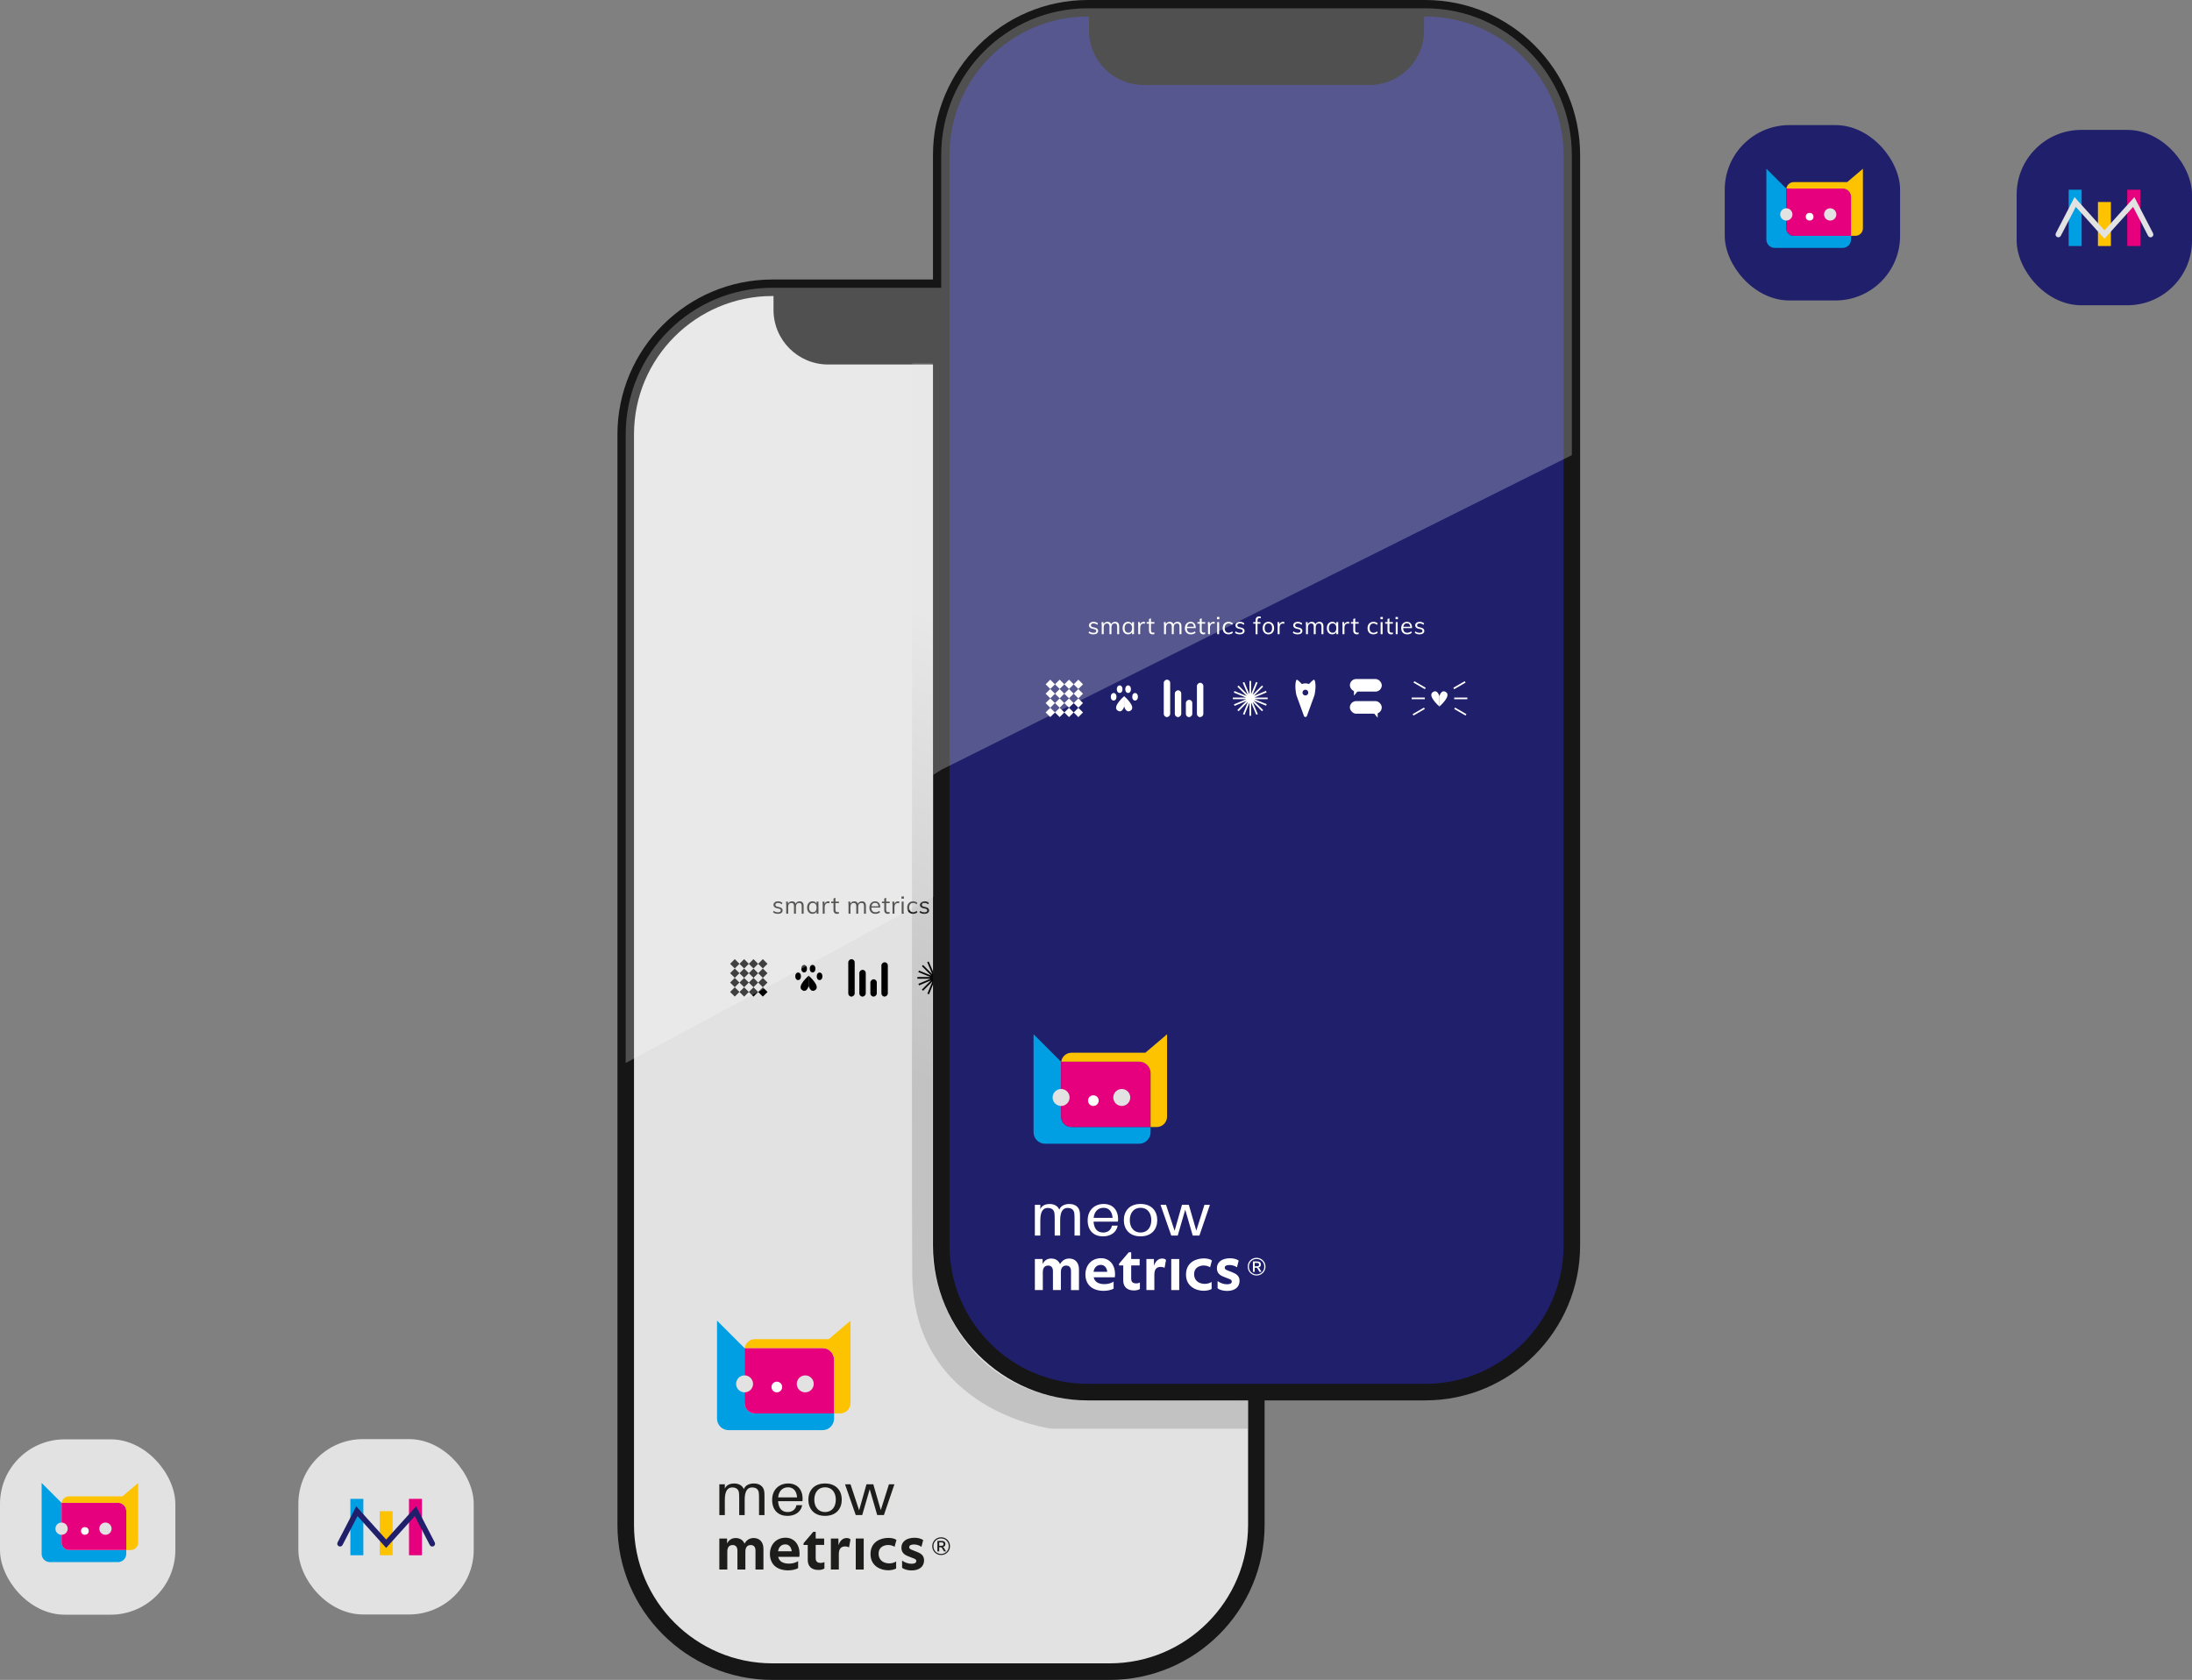 <?xml version="1.0" encoding="UTF-8"?>
<svg id="Capa_2" data-name="Capa 2" xmlns="http://www.w3.org/2000/svg" xmlns:xlink="http://www.w3.org/1999/xlink" viewBox="0 0 1018 780.15">
  <rect x="0" y="0" width="1018" height="780.15" fill="#808080" stroke="none"/>
  <defs>
    <style>
      .cls-1 {
        fill: url(#Degradado_sin_nombre_5);
        opacity: .14;
      }

      .cls-1, .cls-2, .cls-3, .cls-4, .cls-5, .cls-6, .cls-7, .cls-8, .cls-9, .cls-10, .cls-11 {
        stroke-width: 0px;
      }

      .cls-2 {
        fill: #e3e2e2;
      }

      .cls-3 {
        fill: #1d1d1b;
      }

      .cls-4 {
        fill: #009fe3;
      }

      .cls-5 {
        fill: #000;
      }

      .cls-6 {
        fill: #161616;
      }

      .cls-7 {
        opacity: .25;
      }

      .cls-7, .cls-11 {
        fill: #fff;
      }

      .cls-8 {
        fill: #fdc300;
      }

      .cls-9 {
        fill: #1f1f6b;
      }

      .cls-10 {
        fill: #e6007e;
      }
    </style>
    <linearGradient id="Degradado_sin_nombre_5" data-name="Degradado sin nombre 5" x1="539.37" y1="340.41" x2="452.53" y2="514.1" gradientUnits="userSpaceOnUse">
      <stop offset="0" stop-color="#e3e2e2"/>
      <stop offset="1" stop-color="#000"/>
    </linearGradient>
  </defs>
  <g id="Capa_1-2" data-name="Capa 1">
    <g>
      <g>
        <g>
          <path class="cls-2" d="M583.47,201.75v506.45c0,37.62-30.5,68.11-68.12,68.11h-156.63c-37.63,0-68.12-30.5-68.12-68.11V201.75c0-37.62,30.5-68.11,68.12-68.11h156.63c37.63,0,68.12,30.5,68.12,68.11Z"/>
          <path class="cls-6" d="M515.34,780.15h-156.63c-39.68,0-71.96-32.28-71.96-71.95V201.75c0-39.67,32.28-71.95,71.96-71.95h156.63c39.68,0,71.96,32.28,71.96,71.95v506.45c0,39.67-32.28,71.95-71.96,71.95ZM358.72,137.47c-35.45,0-64.28,28.83-64.28,64.27v506.45c0,35.44,28.84,64.27,64.28,64.27h156.63c35.45,0,64.28-28.83,64.28-64.27V201.75c0-35.44-28.84-64.27-64.28-64.27h-156.63Z"/>
        </g>
        <path class="cls-6" d="M514.85,133.63v10.28c0,14.01-11.35,25.36-25.35,25.36h-104.92c-14,0-25.35-11.35-25.35-25.36v-10.28h155.63Z"/>
      </g>
      <g>
        <g>
          <path class="cls-3" d="M350.04,714.26c-1.92,0-3.41.97-4.27,2.64-.66-1.67-2.12-2.64-4.13-2.64-1.8,0-3.24.94-3.95,2.58l-.03-2.35h-3.59v14.41h3.7v-8.25c0-2.12.88-3.13,2.52-3.13,1.43,0,2.18.98,2.18,2.61v8.77h3.69v-8.25c0-2.12.89-3.13,2.52-3.13,1.43,0,2.18.98,2.18,2.61v8.77h3.69v-9.66c0-3-1.69-4.98-4.53-4.98Z"/>
          <path class="cls-3" d="M371.32,721.32c0-3.88-2.38-7.2-6.45-7.2-4.67,0-7.31,3.49-7.31,7.53,0,4.41,2.84,7.63,8.51,7.63,1.54,0,3.56-.37,4.59-1.06v-3.24c-.94.69-2.58,1.17-4.18,1.17-2.98,0-4.62-1.11-5.08-3.15h9.81c.09-.46.12-1.18.12-1.69ZM361.34,720.42c.32-1.98,1.53-3.21,3.39-3.21,1.66,0,2.75,1.27,2.97,3.21h-6.36Z"/>
          <path class="cls-3" d="M381.2,725.82c-1.6,0-2.38-.63-2.38-2.21v-6.14h3.93v-2.97h-3.93v-3.13h-1.11l-4.53,5.31v.8h1.95v6.94c0,2.9,1.66,4.67,4.99,4.67,1,0,2.18-.23,2.75-.69v-2.97c-.52.26-1.18.4-1.67.4Z"/>
          <path class="cls-3" d="M393.27,714.26c-2.06,0-3.24,1.46-3.87,3.35l-.03-3.12h-3.5v14.41h3.7v-7.14c0-2.69,1.2-3.61,2.95-3.61.63,0,1.3.17,1.78.46l.68-3.7c-.4-.42-1.06-.65-1.72-.65Z"/>
          <path class="cls-3" d="M397.43,714.49v14.41h3.69v-14.41h-3.69Z"/>
          <path class="cls-3" d="M408.03,721.51c0-2.95,2.41-4.01,4.47-4.01,1.15,0,2.18.35,2.96.83l.86-3.19c-.78-.54-1.98-.94-3.76-.94-3.26,0-8.28,1.57-8.28,7.5,0,5.62,4.73,7.54,8.22,7.54,1.61,0,3.01-.43,3.68-.83v-3.26c-.83.55-2.06.89-3.13.89-2.61,0-5.02-1.35-5.02-4.54Z"/>
          <path class="cls-3" d="M425.89,720.71l-2.29-.92c-1.08-.43-1.34-.71-1.34-1.29,0-.78.72-1.24,2.21-1.24,1.04,0,2.38.29,3.47,1.07l.8-3.13c-.94-.68-2.49-1.06-3.98-1.06-3.87,0-6.13,1.86-6.13,4.56,0,2.21,1.2,3.26,3.09,4.01l2.35.92c1.09.42,1.47.65,1.47,1.29,0,.83-.72,1.29-2.12,1.29-1.3,0-2.87-.31-4.47-1.49v3.33c.91.85,2.83,1.26,4.44,1.26,3.49,0,5.76-1.75,5.76-4.64,0-2.09-1.14-3.13-3.24-3.95Z"/>
        </g>
        <g>
          <path class="cls-3" d="M354.89,692.41c-.36-1.98-1.95-3.48-4.75-3.48-4.06,0-4.69,2.67-4.69,2.67-.59-1.56-2.13-2.67-4.52-2.67-3.64,0-4.31,2.46-4.31,2.46v-2.08h-2.54v14.3h2.54v-7.07c0-4.34,1.45-5.77,3.43-5.77,1.77,0,2.89.79,3.13,2.4.09.73.12,1.52.12,2.78v7.66h2.54v-7.07c0-4.34,1.44-5.77,3.42-5.77,1.78,0,2.9.79,3.13,2.4.1.73.12,1.52.12,2.78v7.66h2.53v-8.74c0-1.16-.03-1.73-.14-2.45Z"/>
          <path class="cls-3" d="M372.75,696.05c0-4.18-2.39-7.12-6.7-7.12s-7.45,2.94-7.45,7.58c0,5.04,3.04,7.47,7.12,7.47,3.21,0,6.2-1.54,6.81-4.99h-2.65c-.36,2.05-2.02,3.21-4.05,3.21-2.3,0-4.25-1.28-4.48-5.05h11.33c.06-.51.06-.89.06-1.1ZM361.39,695.38c.29-3.05,2.12-4.67,4.6-4.67s3.96,1.71,4.19,4.67h-8.79Z"/>
          <path class="cls-3" d="M383.17,688.93c-5.32,0-7.76,3.48-7.76,7.52s2.45,7.52,7.76,7.52,7.76-3.5,7.76-7.52-2.46-7.52-7.76-7.52ZM383.17,702.2c-3.16,0-4.99-2.41-4.99-5.75s1.83-5.75,4.99-5.75,4.99,2.38,4.99,5.75-1.83,5.75-4.99,5.75Z"/>
          <path class="cls-3" d="M412.84,689.3l-3.79,12-3.48-12h-3.16l-3.42,12.08-4-12.08h-2.55l4.98,14.3h3.01l3.48-12.03,3.48,12.03h3.11l4.89-14.3h-2.56Z"/>
        </g>
        <path class="cls-3" d="M438.46,718.97c-.18-.29-.39-.47-.64-.54.39-.06.69-.21.91-.46.22-.24.33-.56.33-.92,0-.46-.14-.82-.44-1.07-.29-.26-.71-.38-1.25-.38h-2.02v4.86h.84v-1.94h.6c.16,0,.3.03.41.09.11.05.2.15.29.3l.91,1.55h.95l-.89-1.49ZM437.27,717.86h-1.08v-1.57h1.08c.33,0,.57.07.71.19.15.12.23.33.23.6s-.08.46-.23.59c-.14.12-.38.19-.71.19ZM438.46,718.97c-.18-.29-.39-.47-.64-.54.39-.06.69-.21.91-.46.22-.24.33-.56.33-.92,0-.46-.14-.82-.44-1.07-.29-.26-.71-.38-1.25-.38h-2.02v4.86h.84v-1.94h.6c.16,0,.3.03.41.09.11.05.2.15.29.3l.91,1.55h.95l-.89-1.49ZM437.27,717.86h-1.08v-1.57h1.08c.33,0,.57.07.71.19.15.12.23.33.23.6s-.08.46-.23.59c-.14.12-.38.19-.71.19ZM440.63,715.95c-.36-.62-.85-1.11-1.48-1.48-.62-.36-1.32-.54-2.09-.54s-1.46.18-2.08.54c-.62.36-1.12.85-1.48,1.48-.36.62-.55,1.31-.55,2.08s.18,1.46.55,2.08c.36.62.85,1.12,1.48,1.49.63.37,1.32.55,2.08.55s1.46-.18,2.08-.55c.63-.36,1.12-.86,1.49-1.49s.54-1.31.54-2.08-.17-1.45-.54-2.08ZM440.16,719.87c-.32.55-.74.99-1.29,1.3-.54.32-1.14.47-1.81.47s-1.27-.15-1.81-.47c-.55-.31-.98-.75-1.29-1.3-.32-.55-.47-1.16-.47-1.83s.15-1.28.47-1.82c.31-.55.74-.98,1.29-1.3.55-.31,1.15-.47,1.81-.47s1.28.16,1.81.47c.55.32.97.75,1.29,1.3.31.55.46,1.15.46,1.82s-.15,1.29-.46,1.83ZM437.82,718.44c.39-.06.69-.21.91-.46.22-.24.33-.56.33-.92,0-.46-.14-.82-.44-1.07-.29-.26-.71-.38-1.25-.38h-2.02v4.86h.84v-1.94h.6c.16,0,.3.03.41.09.11.05.2.15.29.3l.91,1.55h.95l-.89-1.49c-.18-.29-.39-.47-.64-.54ZM437.27,717.86h-1.08v-1.57h1.08c.33,0,.57.07.71.19.15.12.23.33.23.6s-.08.46-.23.59c-.14.12-.38.19-.71.19Z"/>
      </g>
      <g>
        <g>
          <rect class="cls-5" x="339.72" y="446.06" width="3.06" height="3.06" transform="translate(-216.55 372.4) rotate(-45)"/>
          <rect class="cls-5" x="344.06" y="446.06" width="3.06" height="3.06" transform="translate(-215.27 375.47) rotate(-45)"/>
          <rect class="cls-5" x="348.4" y="446.06" width="3.06" height="3.06" transform="translate(-214 378.54) rotate(-45)"/>
          <rect class="cls-5" x="352.75" y="446.06" width="3.06" height="3.06" transform="translate(-212.73 381.61) rotate(-45)"/>
          <rect class="cls-5" x="339.72" y="450.42" width="3.06" height="3.06" transform="translate(-219.63 373.67) rotate(-45)"/>
          <rect class="cls-5" x="344.06" y="450.42" width="3.06" height="3.06" transform="translate(-218.35 376.74) rotate(-45)"/>
          <rect class="cls-5" x="348.4" y="450.42" width="3.06" height="3.06" transform="translate(-217.08 379.82) rotate(-45)"/>
          <rect class="cls-5" x="352.75" y="450.42" width="3.06" height="3.06" transform="translate(-215.81 382.89) rotate(-45)"/>
          <rect class="cls-5" x="339.72" y="454.77" width="3.06" height="3.06" transform="translate(-222.71 374.95) rotate(-45)"/>
          <rect class="cls-5" x="344.06" y="454.77" width="3.06" height="3.06" transform="translate(-221.43 378.02) rotate(-45)"/>
          <rect class="cls-5" x="348.4" y="454.77" width="3.06" height="3.06" transform="translate(-220.16 381.09) rotate(-45)"/>
          <rect class="cls-5" x="352.75" y="454.77" width="3.06" height="3.06" transform="translate(-218.89 384.16) rotate(-45)"/>
          <rect class="cls-5" x="339.72" y="459.13" width="3.06" height="3.06" transform="translate(-225.79 376.22) rotate(-45)"/>
          <rect class="cls-5" x="344.06" y="459.13" width="3.06" height="3.06" transform="translate(-224.51 379.3) rotate(-45)"/>
          <rect class="cls-5" x="348.4" y="459.13" width="3.06" height="3.06" transform="translate(-223.24 382.37) rotate(-45)"/>
          <rect class="cls-5" x="352.75" y="459.13" width="3.06" height="3.06" transform="translate(-221.97 385.44) rotate(-45)"/>
        </g>
        <polygon class="cls-5" points="442.2 453.74 436.03 453.74 441.71 451.34 441.41 450.63 435.79 453 440.1 448.69 439.56 448.14 435.19 452.5 437.52 446.79 436.8 446.5 434.5 452.15 434.5 446.05 433.73 446.05 433.73 452.21 431.33 446.53 430.62 446.83 432.99 452.45 428.68 448.14 428.13 448.69 432.49 453.05 426.78 450.73 426.48 451.44 432.14 453.74 426.04 453.74 426.04 454.51 432.2 454.51 426.52 456.91 426.82 457.62 432.44 455.25 428.13 459.57 428.68 460.11 433.04 455.75 430.71 461.47 431.43 461.76 433.73 456.11 433.73 462.21 434.5 462.21 434.5 456.04 436.9 461.72 437.61 461.42 435.24 455.8 439.56 460.11 440.1 459.57 435.74 455.21 441.45 457.53 441.75 456.81 436.1 454.51 442.2 454.51 442.2 453.74"/>
        <g>
          <path class="cls-5" d="M375.58,457.85s-.9,3.5-3.14,1.88c-2.5-1.8,3.14-6.64,3.14-6.64v4.75Z"/>
          <path class="cls-5" d="M375.54,457.85s.9,3.5,3.14,1.88c2.5-1.8-3.14-6.64-3.14-6.64v4.75Z"/>
          <ellipse class="cls-5" cx="370.66" cy="453.4" rx="1.31" ry="1.77"/>
          <ellipse class="cls-5" cx="373.46" cy="449.86" rx="1.31" ry="1.77"/>
          <ellipse class="cls-5" cx="377.38" cy="449.86" rx="1.31" ry="1.77"/>
          <ellipse class="cls-5" cx="380.63" cy="453.4" rx="1.31" ry="1.77"/>
        </g>
        <g>
          <rect class="cls-5" x="480.38" y="445.14" width="14.81" height="5.85" rx="2.93" ry="2.93"/>
          <polygon class="cls-5" points="482.28 450.44 482.28 452.86 484.32 450.44 482.28 450.44"/>
          <rect class="cls-5" x="480.38" y="455.39" width="14.81" height="5.85" rx="2.93" ry="2.93" transform="translate(975.57 916.64) rotate(180)"/>
          <polygon class="cls-5" points="493.29 460.7 493.29 463.12 491.25 460.7 493.29 460.7"/>
        </g>
        <g>
          <rect class="cls-5" x="386.74" y="452.64" width="17.4" height="2.98" rx="1.49" ry="1.49" transform="translate(-58.69 849.57) rotate(-90)"/>
          <rect class="cls-5" x="402.87" y="453.36" width="15.95" height="2.98" rx="1.49" ry="1.49" transform="translate(-44.02 865.69) rotate(-90)"/>
          <rect class="cls-5" x="394.35" y="455.11" width="12.45" height="2.98" rx="1.49" ry="1.49" transform="translate(857.18 56.03) rotate(90)"/>
          <rect class="cls-5" x="401.68" y="457.31" width="8.05" height="2.98" rx="1.49" ry="1.49" transform="translate(864.51 53.09) rotate(90)"/>
        </g>
        <g>
          <g>
            <path class="cls-5" d="M521.94,453.15s.9-3.5,3.14-1.88c2.5,1.8-3.14,6.64-3.14,6.64v-4.75Z"/>
            <path class="cls-5" d="M521.98,453.15s-.9-3.5-3.14-1.88c-2.5,1.8,3.14,6.64,3.14,6.64v-4.75Z"/>
          </g>
          <g>
            <rect class="cls-5" x="512.38" y="444.95" width=".77" height="6.1" transform="translate(-131.59 668.06) rotate(-60)"/>
            <rect class="cls-5" x="511.97" y="457.21" width=".77" height="6.1" transform="translate(369.94 1134.1) rotate(-120)"/>
            <rect class="cls-5" x="511.76" y="451.08" width=".77" height="6.1" transform="translate(58.02 966.27) rotate(-90)"/>
            <rect class="cls-5" x="530.88" y="444.95" width=".77" height="6.1" transform="translate(408.92 1132.08) rotate(-120)"/>
            <rect class="cls-5" x="531.28" y="457.21" width=".77" height="6.1" transform="translate(-132.76 690.57) rotate(-60)"/>
            <rect class="cls-5" x="531.5" y="451.08" width=".77" height="6.1" transform="translate(77.76 986.01) rotate(-90)"/>
          </g>
        </g>
        <path class="cls-5" d="M464.02,445.74c-.09-.25-.39-.35-.6-.18-.43.33-1.17.94-2.05,1.92-.49-.21-1.03-.32-1.58-.33-.6,0-1.17.11-1.7.32-.88-.97-1.62-1.58-2.05-1.91-.21-.16-.52-.07-.6.18-.84,2.48,0,6.35.02,6.52h0c.05.23.11.45.17.66l.05.13,3.38,9.25c.23.64,1.13.64,1.36,0l3.38-9.25.05-.13c.08-.21.13-.43.17-.65h0c.04-.17.86-4.05.02-6.53ZM459.72,452.79c-.74,0-1.34-.6-1.34-1.35s.6-1.34,1.34-1.34,1.35.6,1.35,1.34-.6,1.35-1.35,1.35Z"/>
      </g>
      <g>
        <path class="cls-3" d="M359.02,423.67l.3-.67c.31.24.61.41.93.51s.66.16,1.05.16c.42,0,.75-.07.97-.22s.33-.36.33-.63c0-.22-.07-.4-.22-.54-.15-.13-.39-.24-.74-.31l-.95-.22c-.47-.1-.83-.29-1.09-.56s-.39-.59-.39-.96c0-.49.2-.89.59-1.2.39-.31.92-.46,1.56-.46.39,0,.77.06,1.12.19.35.13.64.31.88.55l-.3.66c-.53-.44-1.09-.66-1.7-.66-.4,0-.71.08-.93.23-.22.15-.33.37-.33.64,0,.23.07.41.21.55s.36.24.66.31l.95.23c.52.12.91.3,1.16.55.25.25.38.58.38.98,0,.48-.2.87-.59,1.16s-.93.43-1.61.43c-.95,0-1.69-.24-2.24-.73Z"/>
        <path class="cls-3" d="M373.22,420.79v3.53h-.9v-3.48c0-.53-.09-.91-.27-1.15-.18-.24-.48-.36-.89-.36-.48,0-.85.16-1.12.48-.27.32-.4.76-.4,1.31v3.2h-.9v-3.48c0-.52-.09-.9-.28-1.15-.19-.24-.48-.36-.89-.36-.48,0-.85.16-1.12.48-.27.32-.41.76-.41,1.31v3.2h-.9v-4.04c0-.58-.03-1.11-.09-1.57h.86l.09.98c.16-.36.39-.63.7-.83.31-.19.67-.29,1.08-.29.45,0,.81.09,1.09.27.28.18.49.45.63.83.17-.34.42-.6.75-.8.33-.2.71-.3,1.12-.3,1.24,0,1.86.74,1.86,2.22Z"/>
        <path class="cls-3" d="M380.11,418.7v5.62h-.89v-1.02c-.16.35-.41.62-.74.81-.33.19-.72.28-1.16.28-.5,0-.94-.12-1.31-.36-.38-.24-.67-.57-.87-1.01s-.31-.94-.31-1.52.1-1.09.31-1.54c.21-.44.5-.79.88-1.03.38-.25.81-.37,1.3-.37.44,0,.82.1,1.15.29.33.19.58.46.75.82v-.97h.89ZM378.77,423.08c.3-.38.45-.91.45-1.6s-.15-1.22-.45-1.6c-.3-.37-.72-.56-1.27-.56s-.98.19-1.29.58c-.31.38-.46.92-.46,1.6s.15,1.21.46,1.58c.31.37.74.56,1.3.56s.98-.19,1.27-.56Z"/>
        <path class="cls-3" d="M385.21,418.64l-.02.83c-.17-.06-.37-.09-.59-.09-.54,0-.95.17-1.21.51-.26.34-.4.75-.4,1.23v3.2h-.9v-4.04c0-.58-.03-1.11-.09-1.57h.86l.09,1.04c.14-.38.37-.67.68-.87.31-.2.67-.3,1.07-.3.19,0,.36.02.51.07Z"/>
        <path class="cls-3" d="M387.99,419.42v3.07c0,.42.09.71.26.88.17.17.41.25.73.25.21,0,.41-.03.6-.1v.77c-.23.07-.49.11-.78.11-.54,0-.95-.15-1.26-.45s-.45-.75-.45-1.33v-3.19h-1.09v-.72h1.09v-1.44l.9-.32v1.76h1.61v.72h-1.61Z"/>
        <path class="cls-3" d="M402.15,420.79v3.53h-.9v-3.48c0-.53-.09-.91-.27-1.15-.18-.24-.48-.36-.89-.36-.48,0-.85.16-1.12.48-.27.32-.4.76-.4,1.31v3.2h-.9v-3.48c0-.52-.09-.9-.28-1.15-.19-.24-.48-.36-.89-.36-.48,0-.85.16-1.12.48-.27.32-.41.76-.41,1.31v3.2h-.9v-4.04c0-.58-.03-1.11-.09-1.57h.86l.09.98c.16-.36.39-.63.7-.83.31-.19.67-.29,1.08-.29.45,0,.81.09,1.09.27.28.18.49.45.63.83.17-.34.42-.6.75-.8.33-.2.71-.3,1.12-.3,1.24,0,1.86.74,1.86,2.22Z"/>
        <path class="cls-3" d="M408.8,421.48h-4.12c0,.71.17,1.25.5,1.62.32.37.79.55,1.41.55.66,0,1.26-.22,1.81-.66l.3.66c-.25.23-.56.41-.94.55-.38.13-.78.2-1.18.2-.88,0-1.57-.26-2.07-.78-.5-.52-.75-1.23-.75-2.13,0-.57.11-1.08.34-1.52.22-.44.54-.79.94-1.03s.86-.37,1.37-.37c.74,0,1.33.24,1.75.73.42.49.64,1.16.64,2.02v.17ZM405.27,419.7c-.29.28-.48.68-.56,1.19h3.27c-.04-.53-.2-.93-.46-1.21-.26-.28-.63-.41-1.1-.41s-.85.14-1.14.42Z"/>
        <path class="cls-3" d="M411.56,419.42v3.07c0,.42.09.71.26.88.17.17.41.25.73.25.21,0,.41-.03.6-.1v.77c-.23.07-.49.11-.78.11-.54,0-.95-.15-1.26-.45s-.45-.75-.45-1.33v-3.19h-1.09v-.72h1.09v-1.44l.9-.32v1.76h1.61v.72h-1.61Z"/>
        <path class="cls-3" d="M417.62,418.64l-.02.83c-.17-.06-.37-.09-.59-.09-.54,0-.95.17-1.21.51-.26.34-.4.75-.4,1.23v3.2h-.9v-4.04c0-.58-.03-1.11-.09-1.57h.86l.09,1.04c.14-.38.37-.67.68-.87.31-.2.67-.3,1.07-.3.19,0,.36.02.51.07Z"/>
        <path class="cls-3" d="M419.77,416.32v1.03h-1.11v-1.03h1.11ZM418.75,418.7h.9v5.62h-.9v-5.62Z"/>
        <path class="cls-3" d="M422.57,424.04c-.41-.24-.72-.57-.94-1.01-.22-.44-.33-.94-.33-1.52s.11-1.09.34-1.54c.22-.44.54-.79.95-1.03s.89-.37,1.45-.37c.38,0,.75.07,1.1.2.35.13.65.31.88.54l-.3.67c-.28-.22-.56-.39-.82-.49-.26-.1-.53-.16-.81-.16-.57,0-1.02.19-1.35.58s-.49.92-.49,1.6.16,1.2.49,1.58c.32.38.78.56,1.36.56.28,0,.55-.05.81-.16.26-.1.54-.27.82-.49l.3.67c-.24.22-.54.4-.9.53-.36.13-.74.19-1.12.19-.54,0-1.02-.12-1.42-.36Z"/>
        <path class="cls-3" d="M427.04,423.67l.3-.67c.31.24.61.41.93.51s.66.16,1.05.16c.42,0,.75-.07.97-.22s.33-.36.33-.63c0-.22-.07-.4-.22-.54-.15-.13-.39-.24-.74-.31l-.95-.22c-.47-.1-.83-.29-1.09-.56s-.39-.59-.39-.96c0-.49.2-.89.59-1.2.39-.31.92-.46,1.56-.46.39,0,.77.06,1.12.19.35.13.64.31.88.55l-.3.66c-.53-.44-1.09-.66-1.7-.66-.4,0-.71.08-.93.23-.22.15-.33.37-.33.64,0,.23.07.41.21.55s.36.24.66.31l.95.23c.52.12.91.3,1.16.55.25.25.38.58.38.98,0,.48-.2.87-.59,1.16s-.93.43-1.61.43c-.95,0-1.69-.24-2.24-.73Z"/>
        <path class="cls-3" d="M437.74,417.09c-.17.17-.25.46-.25.87v.75h1.37v.72h-1.37v4.9h-.9v-4.9h-1.09v-.72h1.09v-.86c0-.59.15-1.03.44-1.33.29-.3.71-.45,1.23-.45.26,0,.51.03.76.1v.77c-.21-.06-.4-.09-.58-.09-.3,0-.53.08-.7.25Z"/>
        <path class="cls-3" d="M441.14,424.04c-.4-.24-.71-.58-.93-1.02-.22-.44-.33-.95-.33-1.54s.11-1.1.33-1.54c.22-.44.53-.78.93-1.02.4-.24.87-.36,1.4-.36s.99.12,1.4.36c.4.24.71.58.93,1.02.22.44.33.95.33,1.54s-.11,1.1-.33,1.54c-.22.44-.53.78-.93,1.02-.4.24-.87.36-1.4.36s-.99-.12-1.4-.36ZM443.82,423.1c.3-.37.45-.91.45-1.61s-.15-1.22-.46-1.59c-.31-.38-.73-.56-1.27-.56s-.98.19-1.28.56c-.31.38-.46.91-.46,1.59s.15,1.24.45,1.61c.3.37.73.55,1.29.55s.99-.18,1.28-.55Z"/>
        <path class="cls-3" d="M449.95,418.64l-.02.83c-.17-.06-.37-.09-.59-.09-.54,0-.95.17-1.21.51-.26.34-.4.75-.4,1.23v3.2h-.9v-4.04c0-.58-.03-1.11-.09-1.57h.86l.09,1.04c.14-.38.37-.67.68-.87.31-.2.67-.3,1.07-.3.19,0,.36.02.51.07Z"/>
        <path class="cls-3" d="M453.88,423.67l.3-.67c.31.24.61.41.93.51s.66.16,1.05.16c.42,0,.75-.07.97-.22s.33-.36.33-.63c0-.22-.07-.4-.22-.54-.15-.13-.39-.24-.74-.31l-.95-.22c-.47-.1-.83-.29-1.09-.56s-.39-.59-.39-.96c0-.49.2-.89.59-1.2.39-.31.92-.46,1.56-.46.39,0,.77.06,1.12.19.35.13.64.31.88.55l-.3.66c-.53-.44-1.09-.66-1.7-.66-.4,0-.71.08-.93.23-.22.15-.33.37-.33.64,0,.23.07.41.21.55s.36.24.66.31l.95.23c.52.12.91.3,1.16.55.25.25.38.58.38.98,0,.48-.2.87-.59,1.16s-.93.43-1.61.43c-.95,0-1.69-.24-2.24-.73Z"/>
        <path class="cls-3" d="M468.08,420.79v3.53h-.9v-3.48c0-.53-.09-.91-.27-1.15-.18-.24-.48-.36-.89-.36-.48,0-.85.16-1.12.48-.27.32-.4.76-.4,1.31v3.2h-.9v-3.48c0-.52-.09-.9-.28-1.15-.19-.24-.48-.36-.89-.36-.48,0-.85.16-1.12.48-.27.32-.41.76-.41,1.31v3.2h-.9v-4.04c0-.58-.03-1.11-.09-1.57h.86l.09.98c.16-.36.39-.63.7-.83.31-.19.67-.29,1.08-.29.45,0,.81.09,1.09.27.28.18.49.45.63.83.17-.34.42-.6.75-.8.33-.2.71-.3,1.12-.3,1.24,0,1.86.74,1.86,2.22Z"/>
        <path class="cls-3" d="M474.97,418.7v5.62h-.89v-1.02c-.16.35-.41.62-.74.81-.33.19-.72.28-1.16.28-.5,0-.94-.12-1.31-.36-.38-.24-.67-.57-.87-1.01s-.31-.94-.31-1.52.1-1.09.31-1.54c.21-.44.5-.79.88-1.03.38-.25.81-.37,1.3-.37.44,0,.82.1,1.15.29.33.19.58.46.75.82v-.97h.89ZM473.63,423.08c.3-.38.45-.91.45-1.6s-.15-1.22-.45-1.6c-.3-.37-.72-.56-1.27-.56s-.98.19-1.29.58c-.31.38-.46.92-.46,1.6s.15,1.21.46,1.58c.31.37.74.56,1.3.56s.98-.19,1.27-.56Z"/>
        <path class="cls-3" d="M480.07,418.64l-.02.83c-.17-.06-.37-.09-.59-.09-.54,0-.95.17-1.21.51-.26.34-.4.75-.4,1.23v3.2h-.9v-4.04c0-.58-.03-1.11-.09-1.57h.86l.09,1.04c.14-.38.37-.67.68-.87.31-.2.67-.3,1.07-.3.19,0,.36.02.51.07Z"/>
        <path class="cls-3" d="M482.85,419.42v3.07c0,.42.09.71.26.88.17.17.41.25.73.25.21,0,.41-.03.6-.1v.77c-.23.07-.49.11-.78.11-.54,0-.95-.15-1.26-.45s-.45-.75-.45-1.33v-3.19h-1.09v-.72h1.09v-1.44l.9-.32v1.76h1.61v.72h-1.61Z"/>
        <path class="cls-3" d="M489.85,424.04c-.41-.24-.72-.57-.94-1.01-.22-.44-.33-.94-.33-1.52s.11-1.09.34-1.54c.22-.44.54-.79.95-1.03s.89-.37,1.45-.37c.38,0,.75.07,1.1.2.35.13.65.31.88.54l-.3.67c-.28-.22-.56-.39-.82-.49-.26-.1-.53-.16-.81-.16-.57,0-1.02.19-1.35.58s-.49.92-.49,1.6.16,1.2.49,1.58c.32.38.78.56,1.36.56.28,0,.55-.05.81-.16.26-.1.54-.27.82-.49l.3.67c-.24.22-.54.4-.9.53-.36.13-.74.19-1.12.19-.54,0-1.02-.12-1.42-.36Z"/>
        <path class="cls-3" d="M495.68,416.32v1.03h-1.11v-1.03h1.11ZM494.66,418.7h.9v5.62h-.9v-5.62Z"/>
        <path class="cls-3" d="M498.75,419.42v3.07c0,.42.09.71.26.88.17.17.41.25.73.25.21,0,.41-.03.6-.1v.77c-.23.07-.49.11-.78.11-.54,0-.95-.15-1.26-.45s-.45-.75-.45-1.33v-3.19h-1.09v-.72h1.09v-1.44l.9-.32v1.76h1.61v.72h-1.61Z"/>
        <path class="cls-3" d="M502.69,416.32v1.03h-1.11v-1.03h1.11ZM501.68,418.7h.9v5.62h-.9v-5.62Z"/>
        <path class="cls-3" d="M509.26,421.48h-4.12c0,.71.17,1.25.5,1.62.32.37.79.55,1.41.55.66,0,1.26-.22,1.81-.66l.3.66c-.25.23-.56.41-.94.55-.38.13-.78.2-1.18.2-.88,0-1.57-.26-2.07-.78-.5-.52-.75-1.23-.75-2.13,0-.57.11-1.08.34-1.52.22-.44.54-.79.94-1.03s.86-.37,1.37-.37c.74,0,1.33.24,1.75.73.42.49.64,1.16.64,2.02v.17ZM505.73,419.7c-.29.28-.48.68-.56,1.19h3.27c-.04-.53-.2-.93-.46-1.21-.26-.28-.63-.41-1.1-.41s-.85.14-1.14.42Z"/>
        <path class="cls-3" d="M510.51,423.67l.3-.67c.31.24.61.41.93.51s.66.16,1.05.16c.42,0,.75-.07.97-.22s.33-.36.33-.63c0-.22-.07-.4-.22-.54-.15-.13-.39-.24-.74-.31l-.95-.22c-.47-.1-.83-.29-1.09-.56s-.39-.59-.39-.96c0-.49.2-.89.59-1.2.39-.31.92-.46,1.56-.46.39,0,.77.06,1.12.19.35.13.64.31.88.55l-.3.66c-.53-.44-1.09-.66-1.7-.66-.4,0-.71.08-.93.23-.22.15-.33.37-.33.64,0,.23.07.41.21.55s.36.24.66.31l.95.23c.52.12.91.3,1.16.55.25.25.38.58.38.98,0,.48-.2.87-.59,1.16s-.93.43-1.61.43c-.95,0-1.69-.24-2.24-.73Z"/>
      </g>
    </g>
    <g>
      <rect class="cls-9" x="437.13" y="3.84" width="292.86" height="642.67" rx="68.11" ry="68.11"/>
      <path class="cls-6" d="M661.88,650.34h-156.64c-39.67,0-71.95-32.28-71.95-71.95V71.95c0-39.67,32.28-71.95,71.95-71.95h156.64c39.67,0,71.95,32.28,71.95,71.95v506.44c0,39.67-32.28,71.95-71.95,71.95ZM505.24,7.68c-35.44,0-64.27,28.83-64.27,64.27v506.44c0,35.44,28.83,64.27,64.27,64.27h156.64c35.44,0,64.27-28.83,64.27-64.27V71.95c0-35.44-28.83-64.27-64.27-64.27h-156.64Z"/>
      <path class="cls-6" d="M661.38,3.84v10.27c0,14.01-11.35,25.36-25.36,25.36h-104.91c-14.01,0-25.36-11.35-25.36-25.36V3.84h155.64Z"/>
      <g>
        <g>
          <path class="cls-11" d="M496.58,584.46c-1.92,0-3.42.98-4.27,2.64-.66-1.66-2.13-2.64-4.14-2.64-1.8,0-3.23.95-3.95,2.58l-.03-2.35h-3.58v14.42h3.69v-8.26c0-2.12.89-3.12,2.52-3.12,1.43,0,2.18.97,2.18,2.6v8.78h3.69v-8.26c0-2.12.89-3.12,2.52-3.12,1.44,0,2.18.97,2.18,2.6v8.78h3.7v-9.66c0-3.01-1.7-4.99-4.53-4.99Z"/>
          <path class="cls-11" d="M517.84,591.51c0-3.87-2.38-7.2-6.45-7.2-4.67,0-7.31,3.5-7.31,7.54,0,4.41,2.84,7.62,8.51,7.62,1.55,0,3.56-.36,4.59-1.06v-3.24c-.94.69-2.57,1.18-4.18,1.18-2.97,0-4.62-1.12-5.07-3.16h9.8c.09-.46.12-1.17.12-1.69ZM507.87,590.62c.31-1.98,1.52-3.2,3.38-3.2,1.66,0,2.75,1.26,2.98,3.2h-6.36Z"/>
          <path class="cls-11" d="M527.73,596.01c-1.61,0-2.38-.63-2.38-2.21v-6.13h3.92v-2.98h-3.92v-3.13h-1.12l-4.53,5.31v.81h1.95v6.94c0,2.89,1.67,4.67,4.99,4.67,1.01,0,2.18-.23,2.75-.69v-2.98c-.52.26-1.17.4-1.66.4Z"/>
          <path class="cls-11" d="M539.8,584.46c-2.06,0-3.23,1.46-3.87,3.36l-.03-3.13h-3.49v14.42h3.69v-7.14c0-2.7,1.2-3.62,2.96-3.62.62,0,1.29.17,1.78.46l.69-3.69c-.4-.43-1.07-.66-1.73-.66Z"/>
          <path class="cls-11" d="M543.95,584.69v14.42h3.7v-14.42h-3.7Z"/>
          <path class="cls-11" d="M554.56,591.71c0-2.96,2.41-4.01,4.47-4.01,1.14,0,2.18.34,2.95.83l.86-3.18c-.78-.55-1.98-.95-3.75-.95-3.27,0-8.29,1.57-8.29,7.51,0,5.61,4.73,7.53,8.23,7.53,1.6,0,3-.42,3.67-.83v-3.27c-.83.55-2.06.89-3.12.89-2.61,0-5.02-1.35-5.02-4.53Z"/>
          <path class="cls-11" d="M572.42,590.91l-2.29-.91c-1.09-.43-1.35-.72-1.35-1.3,0-.78.72-1.23,2.21-1.23,1.04,0,2.38.29,3.47,1.06l.81-3.12c-.95-.69-2.5-1.07-3.99-1.07-3.87,0-6.13,1.86-6.13,4.56,0,2.21,1.2,3.27,3.1,4.01l2.35.92c1.08.43,1.46.66,1.46,1.29,0,.83-.72,1.3-2.12,1.3-1.3,0-2.87-.32-4.47-1.5v3.33c.91.86,2.84,1.26,4.44,1.26,3.49,0,5.76-1.75,5.76-4.64,0-2.09-1.14-3.12-3.23-3.95Z"/>
        </g>
        <g>
          <path class="cls-11" d="M501.41,562.61c-.36-1.97-1.95-3.48-4.75-3.48-4.06,0-4.69,2.68-4.69,2.68-.59-1.56-2.13-2.68-4.52-2.68-3.63,0-4.31,2.46-4.31,2.46v-2.07h-2.53v14.29h2.53v-7.06c0-4.35,1.45-5.78,3.43-5.78,1.78,0,2.89.79,3.13,2.41.09.72.12,1.51.12,2.77v7.66h2.54v-7.06c0-4.35,1.45-5.78,3.43-5.78,1.77,0,2.89.79,3.13,2.41.09.72.12,1.51.12,2.77v7.66h2.54v-8.73c0-1.16-.03-1.73-.15-2.46Z"/>
          <path class="cls-11" d="M519.27,566.24c0-4.17-2.39-7.12-6.7-7.12s-7.44,2.95-7.44,7.58c0,5.04,3.04,7.47,7.11,7.47,3.21,0,6.2-1.54,6.82-4.99h-2.66c-.36,2.05-2.01,3.21-4.05,3.21-2.29,0-4.24-1.27-4.48-5.05h11.33c.06-.51.06-.88.06-1.1ZM507.91,565.57c.3-3.05,2.12-4.66,4.61-4.66s3.95,1.7,4.19,4.66h-8.8Z"/>
          <path class="cls-11" d="M529.69,559.12c-5.32,0-7.76,3.48-7.76,7.52s2.45,7.52,7.76,7.52,7.76-3.5,7.76-7.52-2.45-7.52-7.76-7.52ZM529.69,572.39c-3.16,0-4.99-2.4-4.99-5.75s1.83-5.74,4.99-5.74,4.99,2.37,4.99,5.74-1.83,5.75-4.99,5.75Z"/>
          <path class="cls-11" d="M559.37,559.51l-3.79,12-3.48-12h-3.16l-3.43,12.08-3.99-12.08h-2.56l4.99,14.29h3.01l3.48-12.02,3.48,12.02h3.1l4.89-14.29h-2.55Z"/>
        </g>
        <path class="cls-11" d="M584.98,589.17c-.17-.29-.39-.46-.64-.53.39-.07.7-.22.91-.46.22-.25.33-.56.33-.93,0-.45-.14-.81-.44-1.07-.29-.25-.7-.37-1.24-.37h-2.02v4.86h.83v-1.95h.6c.06,0,.11,0,.15,0,.11,0,.18.04.26.08.11.06.2.15.3.3l.91,1.56h.94l-.89-1.5ZM583.79,588.06h-1.08v-1.56h1.08c.33,0,.57.06.72.18.15.12.22.33.22.61,0,.26-.07.46-.22.59-.15.12-.39.18-.72.18ZM584.98,589.17c-.17-.29-.39-.46-.64-.53.39-.07.7-.22.91-.46.22-.25.33-.56.33-.93,0-.45-.14-.81-.44-1.07-.29-.25-.7-.37-1.24-.37h-2.02v4.86h.83v-1.95h.6c.06,0,.11,0,.15,0,.11,0,.18.04.26.08.11.06.2.15.3.3l.91,1.56h.94l-.89-1.5ZM583.79,588.06h-1.08v-1.56h1.08c.33,0,.57.06.72.18.15.12.22.33.22.61,0,.26-.07.46-.22.59-.15.12-.39.18-.72.18ZM587.15,586.16c-.36-.63-.85-1.12-1.48-1.48-.62-.36-1.32-.55-2.08-.55-.04,0-.09,0-.12,0-.72,0-1.38.19-1.97.54-.62.36-1.11.84-1.48,1.47-.36.62-.54,1.31-.54,2.08s.17,1.46.54,2.09c.36.62.85,1.11,1.49,1.48.59.35,1.25.53,1.96.54.04,0,.09,0,.12,0,.76,0,1.45-.18,2.08-.55.62-.36,1.12-.85,1.48-1.48.36-.63.55-1.32.55-2.09s-.18-1.45-.55-2.07ZM586.68,590.06c-.31.56-.74.99-1.28,1.3-.55.31-1.15.47-1.81.47-.04,0-.09,0-.12,0-.62,0-1.19-.17-1.7-.46-.55-.32-.98-.75-1.29-1.3-.31-.55-.47-1.16-.47-1.83s.16-1.28.47-1.82c.31-.55.74-.97,1.29-1.29.51-.3,1.07-.45,1.7-.46.04,0,.09,0,.12,0,.66,0,1.27.15,1.81.47.54.32.97.74,1.28,1.29.32.55.47,1.15.47,1.82s-.15,1.29-.47,1.83ZM584.34,588.64c.39-.07.7-.22.91-.46.22-.25.33-.56.33-.93,0-.45-.14-.81-.44-1.07-.29-.25-.7-.37-1.24-.37h-2.02v4.86h.83v-1.95h.6c.06,0,.11,0,.15,0,.11,0,.18.04.26.08.11.06.2.15.3.3l.91,1.56h.94l-.89-1.5c-.17-.29-.39-.46-.64-.53ZM583.79,588.06h-1.08v-1.56h1.08c.33,0,.57.06.72.18.15.12.22.33.22.61,0,.26-.07.46-.22.59-.15.12-.39.18-.72.18Z"/>
      </g>
      <g>
        <g>
          <rect class="cls-11" x="486.24" y="316.26" width="3.06" height="3.06" transform="translate(-81.85 437.99) rotate(-45)"/>
          <rect class="cls-11" x="490.59" y="316.26" width="3.06" height="3.06" transform="translate(-80.57 441.06) rotate(-45)"/>
          <rect class="cls-11" x="494.93" y="316.26" width="3.06" height="3.06" transform="translate(-79.3 444.13) rotate(-45)"/>
          <rect class="cls-11" x="499.27" y="316.26" width="3.06" height="3.06" transform="translate(-78.03 447.2) rotate(-45)"/>
          <rect class="cls-11" x="486.24" y="320.61" width="3.06" height="3.06" transform="translate(-84.93 439.26) rotate(-45)"/>
          <rect class="cls-11" x="490.59" y="320.61" width="3.06" height="3.06" transform="translate(-83.65 442.34) rotate(-45)"/>
          <rect class="cls-11" x="494.93" y="320.61" width="3.06" height="3.06" transform="translate(-82.38 445.41) rotate(-45)"/>
          <rect class="cls-11" x="499.27" y="320.61" width="3.06" height="3.06" transform="translate(-81.11 448.48) rotate(-45)"/>
          <rect class="cls-11" x="486.24" y="324.97" width="3.06" height="3.06" transform="translate(-88.01 440.54) rotate(-45)"/>
          <rect class="cls-11" x="490.59" y="324.97" width="3.06" height="3.06" transform="translate(-86.73 443.61) rotate(-45)"/>
          <rect class="cls-11" x="494.93" y="324.97" width="3.06" height="3.06" transform="translate(-85.46 446.68) rotate(-45)"/>
          <rect class="cls-11" x="499.27" y="324.97" width="3.06" height="3.06" transform="translate(-84.19 449.75) rotate(-45)"/>
          <rect class="cls-11" x="486.24" y="329.33" width="3.06" height="3.06" transform="translate(-91.09 441.81) rotate(-45)"/>
          <rect class="cls-11" x="490.59" y="329.33" width="3.06" height="3.06" transform="translate(-89.81 444.89) rotate(-45)"/>
          <rect class="cls-11" x="494.93" y="329.33" width="3.06" height="3.06" transform="translate(-88.54 447.96) rotate(-45)"/>
          <rect class="cls-11" x="499.27" y="329.33" width="3.06" height="3.06" transform="translate(-87.27 451.03) rotate(-45)"/>
        </g>
        <polygon class="cls-11" points="588.72 323.94 582.55 323.94 588.24 321.54 587.93 320.83 582.31 323.2 586.63 318.89 586.08 318.34 581.72 322.7 584.04 316.99 583.33 316.69 581.03 322.34 581.03 316.24 580.25 316.24 580.25 322.41 577.86 316.73 577.14 317.03 579.51 322.65 575.2 318.34 574.65 318.89 579.01 323.25 573.3 320.92 573.01 321.64 578.66 323.94 572.56 323.94 572.56 324.71 578.73 324.71 573.05 327.11 573.35 327.82 578.97 325.45 574.65 329.76 575.2 330.31 579.56 325.95 577.24 331.66 577.96 331.96 580.25 326.3 580.25 332.4 581.03 332.4 581.03 326.24 583.43 331.92 584.14 331.62 581.77 326 586.08 330.31 586.63 329.76 582.27 325.4 587.98 327.73 588.27 327.01 582.62 324.71 588.72 324.71 588.72 323.94"/>
        <g>
          <path class="cls-11" d="M522.1,328.04s-.9,3.5-3.14,1.88c-2.5-1.8,3.14-6.64,3.14-6.64v4.75Z"/>
          <path class="cls-11" d="M522.06,328.04s.9,3.5,3.14,1.88c2.5-1.8-3.14-6.64-3.14-6.64v4.75Z"/>
          <ellipse class="cls-11" cx="517.19" cy="323.59" rx="1.31" ry="1.77"/>
          <ellipse class="cls-11" cx="519.99" cy="320.06" rx="1.31" ry="1.77"/>
          <ellipse class="cls-11" cx="523.91" cy="320.06" rx="1.31" ry="1.77"/>
          <ellipse class="cls-11" cx="527.15" cy="323.59" rx="1.31" ry="1.77"/>
        </g>
        <g>
          <rect class="cls-11" x="626.91" y="315.33" width="14.81" height="5.85" rx="2.93" ry="2.93"/>
          <polygon class="cls-11" points="628.8 320.64 628.8 323.06 630.85 320.64 628.8 320.64"/>
          <rect class="cls-11" x="626.91" y="325.59" width="14.81" height="5.85" rx="2.93" ry="2.93" transform="translate(1268.62 657.03) rotate(-180)"/>
          <polygon class="cls-11" points="639.82 330.9 639.82 333.32 637.77 330.9 639.82 330.9"/>
        </g>
        <g>
          <rect class="cls-11" x="533.27" y="322.83" width="17.4" height="2.98" rx="1.49" ry="1.49" transform="translate(217.64 866.29) rotate(-90)"/>
          <rect class="cls-11" x="549.39" y="323.56" width="15.95" height="2.98" rx="1.49" ry="1.49" transform="translate(232.31 882.42) rotate(-90)"/>
          <rect class="cls-11" x="540.87" y="325.31" width="12.45" height="2.98" rx="1.49" ry="1.49" transform="translate(873.9 -220.3) rotate(90)"/>
          <rect class="cls-11" x="548.21" y="327.51" width="8.05" height="2.98" rx="1.49" ry="1.49" transform="translate(881.23 -223.23) rotate(90)"/>
        </g>
        <g>
          <g>
            <path class="cls-11" d="M668.47,323.35s.9-3.5,3.14-1.88c2.5,1.8-3.14,6.64-3.14,6.64v-4.75Z"/>
            <path class="cls-11" d="M668.5,323.35s-.9-3.5-3.14-1.88c-2.5,1.8,3.14,6.64,3.14,6.64v-4.75Z"/>
          </g>
          <g>
            <rect class="cls-11" x="658.9" y="315.14" width=".77" height="6.1" transform="translate(54.08 730.06) rotate(-60)"/>
            <rect class="cls-11" x="658.5" y="327.41" width=".77" height="6.1" transform="translate(702.14 1066.29) rotate(-120)"/>
            <rect class="cls-11" x="658.28" y="321.27" width=".77" height="6.1" transform="translate(334.34 982.99) rotate(-90)"/>
            <rect class="cls-11" x="677.4" y="315.14" width=".77" height="6.1" transform="translate(741.12 1064.28) rotate(-120)"/>
            <rect class="cls-11" x="677.81" y="327.41" width=".77" height="6.1" transform="translate(52.91 752.56) rotate(-60)"/>
            <rect class="cls-11" x="678.02" y="321.27" width=".77" height="6.1" transform="translate(354.09 1002.74) rotate(-90)"/>
          </g>
        </g>
        <path class="cls-11" d="M610.55,315.94c-.09-.26-.39-.35-.6-.19-.43.33-1.17.94-2.06,1.92-.49-.2-1.03-.32-1.58-.33-.59,0-1.17.11-1.69.33-.89-.98-1.62-1.59-2.05-1.92-.21-.15-.52-.07-.6.19-.85,2.48-.02,6.35.02,6.51h0c.04.24.1.45.17.67l.05.12,3.37,9.26c.24.63,1.14.63,1.37,0l3.37-9.26.05-.12c.08-.22.13-.43.17-.66h0c.04-.16.87-4.04.03-6.52ZM606.25,322.98c-.75,0-1.35-.6-1.35-1.34s.6-1.35,1.35-1.35,1.34.6,1.34,1.35-.6,1.34-1.34,1.34Z"/>
      </g>
      <g>
        <path class="cls-11" d="M505.55,293.87l.3-.67c.31.24.61.41.93.51s.66.16,1.05.16c.42,0,.75-.07.97-.22s.33-.36.33-.63c0-.22-.07-.4-.22-.54-.15-.13-.39-.24-.74-.31l-.95-.22c-.47-.1-.83-.29-1.09-.56s-.39-.59-.39-.96c0-.49.2-.89.59-1.2.39-.31.92-.46,1.56-.46.39,0,.77.06,1.12.19.35.13.64.31.88.55l-.3.66c-.53-.44-1.09-.66-1.7-.66-.4,0-.71.08-.93.23-.22.15-.33.37-.33.64,0,.23.07.41.21.55s.36.24.66.31l.95.23c.52.12.91.3,1.16.55.25.25.38.58.38.98,0,.48-.2.87-.59,1.16s-.93.43-1.61.43c-.95,0-1.69-.24-2.24-.73Z"/>
        <path class="cls-11" d="M519.75,290.99v3.53h-.9v-3.48c0-.53-.09-.91-.27-1.15-.18-.24-.48-.36-.89-.36-.48,0-.85.16-1.12.48-.27.32-.4.76-.4,1.31v3.2h-.9v-3.48c0-.52-.09-.9-.28-1.15-.19-.24-.48-.36-.89-.36-.48,0-.85.16-1.12.48-.27.32-.41.76-.41,1.31v3.2h-.9v-4.04c0-.58-.03-1.11-.09-1.57h.86l.09.98c.16-.36.39-.63.7-.83.31-.19.67-.29,1.08-.29.45,0,.81.09,1.09.27.28.18.49.45.63.83.17-.34.42-.6.75-.8.33-.2.71-.3,1.12-.3,1.24,0,1.86.74,1.86,2.22Z"/>
        <path class="cls-11" d="M526.64,288.9v5.62h-.89v-1.02c-.16.35-.41.62-.74.81-.33.19-.72.28-1.16.28-.5,0-.94-.12-1.31-.36-.38-.24-.67-.57-.87-1.01s-.31-.94-.31-1.52.1-1.09.31-1.54c.21-.44.5-.79.88-1.03.38-.25.81-.37,1.3-.37.44,0,.82.1,1.15.29.33.19.58.46.75.82v-.97h.89ZM525.3,293.28c.3-.38.45-.91.45-1.6s-.15-1.22-.45-1.6c-.3-.37-.72-.56-1.27-.56s-.98.19-1.29.58c-.31.38-.46.92-.46,1.6s.15,1.21.46,1.58c.31.37.74.56,1.3.56s.98-.19,1.27-.56Z"/>
        <path class="cls-11" d="M531.74,288.83l-.02.83c-.17-.06-.37-.09-.59-.09-.54,0-.95.17-1.21.51-.26.34-.4.75-.4,1.23v3.2h-.9v-4.04c0-.58-.03-1.11-.09-1.57h.86l.09,1.04c.14-.38.37-.67.68-.87.31-.2.67-.3,1.07-.3.19,0,.36.02.51.07Z"/>
        <path class="cls-11" d="M534.52,289.61v3.07c0,.42.09.71.26.88.17.17.41.25.73.25.21,0,.41-.03.6-.1v.77c-.23.07-.49.11-.78.11-.54,0-.95-.15-1.26-.45s-.45-.75-.45-1.33v-3.19h-1.09v-.72h1.09v-1.44l.9-.32v1.76h1.61v.72h-1.61Z"/>
        <path class="cls-11" d="M548.68,290.99v3.53h-.9v-3.48c0-.53-.09-.91-.27-1.15-.18-.24-.48-.36-.89-.36-.48,0-.85.16-1.12.48-.27.32-.4.76-.4,1.31v3.2h-.9v-3.48c0-.52-.09-.9-.28-1.15-.19-.24-.48-.36-.89-.36-.48,0-.85.16-1.12.48-.27.32-.41.76-.41,1.31v3.2h-.9v-4.04c0-.58-.03-1.11-.09-1.57h.86l.09.98c.16-.36.39-.63.7-.83.31-.19.67-.29,1.08-.29.45,0,.81.09,1.09.27.28.18.49.45.63.83.17-.34.42-.6.75-.8.33-.2.71-.3,1.12-.3,1.24,0,1.86.74,1.86,2.22Z"/>
        <path class="cls-11" d="M555.32,291.68h-4.12c0,.71.17,1.25.5,1.62.32.37.79.55,1.41.55.66,0,1.26-.22,1.81-.66l.3.66c-.25.23-.56.41-.94.55-.38.13-.78.2-1.18.2-.88,0-1.57-.26-2.07-.78-.5-.52-.75-1.23-.75-2.13,0-.57.11-1.08.34-1.52.22-.44.54-.79.94-1.03s.86-.37,1.37-.37c.74,0,1.33.24,1.75.73.42.49.64,1.16.64,2.02v.17ZM551.8,289.89c-.29.28-.48.68-.56,1.19h3.27c-.04-.53-.2-.93-.46-1.21-.26-.28-.63-.41-1.1-.41s-.85.14-1.14.42Z"/>
        <path class="cls-11" d="M558.09,289.61v3.07c0,.42.09.71.26.88.17.17.41.25.73.25.21,0,.41-.03.6-.1v.77c-.23.07-.49.11-.78.11-.54,0-.95-.15-1.26-.45s-.45-.75-.45-1.33v-3.19h-1.09v-.72h1.09v-1.44l.9-.32v1.76h1.61v.72h-1.61Z"/>
        <path class="cls-11" d="M564.14,288.83l-.02.83c-.17-.06-.37-.09-.59-.09-.54,0-.95.17-1.21.51-.26.34-.4.75-.4,1.23v3.2h-.9v-4.04c0-.58-.03-1.11-.09-1.57h.86l.09,1.04c.14-.38.37-.67.68-.87.31-.2.67-.3,1.07-.3.19,0,.36.02.51.07Z"/>
        <path class="cls-11" d="M566.3,286.52v1.03h-1.11v-1.03h1.11ZM565.28,288.9h.9v5.62h-.9v-5.62Z"/>
        <path class="cls-11" d="M569.09,294.24c-.41-.24-.72-.57-.94-1.01-.22-.44-.33-.94-.33-1.52s.11-1.09.34-1.54c.22-.44.54-.79.95-1.03s.89-.37,1.45-.37c.38,0,.75.07,1.1.2.35.13.65.31.88.54l-.3.67c-.28-.22-.56-.39-.82-.49-.26-.1-.53-.16-.81-.16-.57,0-1.02.19-1.35.58s-.49.92-.49,1.6.16,1.2.49,1.58c.32.38.78.56,1.36.56.28,0,.55-.05.81-.16.26-.1.54-.27.82-.49l.3.67c-.24.22-.54.4-.9.53-.36.13-.74.19-1.12.19-.54,0-1.02-.12-1.42-.36Z"/>
        <path class="cls-11" d="M573.56,293.87l.3-.67c.31.24.61.41.93.51s.66.16,1.05.16c.42,0,.75-.07.97-.22s.33-.36.33-.63c0-.22-.07-.4-.22-.54-.15-.13-.39-.24-.74-.31l-.95-.22c-.47-.1-.83-.29-1.09-.56s-.39-.59-.39-.96c0-.49.2-.89.59-1.2.39-.31.92-.46,1.56-.46.39,0,.77.06,1.12.19.35.13.64.31.88.55l-.3.66c-.53-.44-1.09-.66-1.7-.66-.4,0-.71.08-.93.23-.22.15-.33.37-.33.64,0,.23.07.41.21.55s.36.24.66.31l.95.23c.52.12.91.3,1.16.55.25.25.38.58.38.98,0,.48-.2.87-.59,1.16s-.93.43-1.61.43c-.95,0-1.69-.24-2.24-.73Z"/>
        <path class="cls-11" d="M584.26,287.29c-.17.17-.25.46-.25.87v.75h1.37v.72h-1.37v4.9h-.9v-4.9h-1.09v-.72h1.09v-.86c0-.59.15-1.03.44-1.33.29-.3.71-.45,1.23-.45.26,0,.51.03.76.1v.77c-.21-.06-.4-.09-.58-.09-.3,0-.53.08-.7.25Z"/>
        <path class="cls-11" d="M587.66,294.24c-.4-.24-.71-.58-.93-1.02-.22-.44-.33-.95-.33-1.54s.11-1.1.33-1.54c.22-.44.53-.78.93-1.02.4-.24.87-.36,1.4-.36s.99.12,1.4.36c.4.24.71.58.93,1.02.22.44.33.95.33,1.54s-.11,1.1-.33,1.54c-.22.44-.53.78-.93,1.02-.4.24-.87.36-1.4.36s-.99-.12-1.4-.36ZM590.34,293.29c.3-.37.45-.91.45-1.61s-.15-1.22-.46-1.59c-.31-.38-.73-.56-1.27-.56s-.98.19-1.28.56c-.31.38-.46.91-.46,1.59s.15,1.24.45,1.61c.3.37.73.55,1.29.55s.99-.18,1.28-.55Z"/>
        <path class="cls-11" d="M596.47,288.83l-.02.83c-.17-.06-.37-.09-.59-.09-.54,0-.95.17-1.21.51-.26.34-.4.75-.4,1.23v3.2h-.9v-4.04c0-.58-.03-1.11-.09-1.57h.86l.09,1.04c.14-.38.37-.67.68-.87.31-.2.67-.3,1.07-.3.19,0,.36.02.51.07Z"/>
        <path class="cls-11" d="M600.4,293.87l.3-.67c.31.24.61.41.93.51s.66.16,1.05.16c.42,0,.75-.07.97-.22s.33-.36.33-.63c0-.22-.07-.4-.22-.54-.15-.13-.39-.24-.74-.31l-.95-.22c-.47-.1-.83-.29-1.09-.56s-.39-.59-.39-.96c0-.49.2-.89.59-1.2.39-.31.92-.46,1.56-.46.39,0,.77.06,1.12.19.35.13.64.31.88.55l-.3.66c-.53-.44-1.09-.66-1.7-.66-.4,0-.71.08-.93.23-.22.15-.33.37-.33.64,0,.23.07.41.21.55s.36.24.66.31l.95.23c.52.12.91.3,1.16.55.25.25.38.58.38.98,0,.48-.2.87-.59,1.16s-.93.43-1.61.43c-.95,0-1.69-.24-2.24-.73Z"/>
        <path class="cls-11" d="M614.61,290.99v3.53h-.9v-3.48c0-.53-.09-.91-.27-1.15-.18-.24-.48-.36-.89-.36-.48,0-.85.16-1.12.48-.27.32-.4.76-.4,1.31v3.2h-.9v-3.48c0-.52-.09-.9-.28-1.15-.19-.24-.48-.36-.89-.36-.48,0-.85.16-1.12.48-.27.32-.41.76-.41,1.31v3.2h-.9v-4.04c0-.58-.03-1.11-.09-1.57h.86l.09.98c.16-.36.39-.63.7-.83.31-.19.67-.29,1.08-.29.45,0,.81.09,1.09.27.28.18.49.45.63.83.17-.34.42-.6.75-.8.33-.2.71-.3,1.12-.3,1.24,0,1.86.74,1.86,2.22Z"/>
        <path class="cls-11" d="M621.49,288.9v5.62h-.89v-1.02c-.16.35-.41.62-.74.81-.33.19-.72.28-1.16.28-.5,0-.94-.12-1.31-.36-.38-.24-.67-.57-.87-1.01s-.31-.94-.31-1.52.1-1.09.31-1.54c.21-.44.5-.79.88-1.03.38-.25.81-.37,1.3-.37.44,0,.82.1,1.15.29.33.19.58.46.75.82v-.97h.89ZM620.15,293.28c.3-.38.45-.91.45-1.6s-.15-1.22-.45-1.6c-.3-.37-.72-.56-1.27-.56s-.98.19-1.29.58c-.31.38-.46.92-.46,1.6s.15,1.21.46,1.58c.31.37.74.56,1.3.56s.98-.19,1.27-.56Z"/>
        <path class="cls-11" d="M626.6,288.83l-.02.83c-.17-.06-.37-.09-.59-.09-.54,0-.95.17-1.21.51-.26.34-.4.75-.4,1.23v3.2h-.9v-4.04c0-.58-.03-1.11-.09-1.57h.86l.09,1.04c.14-.38.37-.67.68-.87.31-.2.67-.3,1.07-.3.19,0,.36.02.51.07Z"/>
        <path class="cls-11" d="M629.38,289.61v3.07c0,.42.09.71.26.88.17.17.41.25.73.25.21,0,.41-.03.6-.1v.77c-.23.07-.49.11-.78.11-.54,0-.95-.15-1.26-.45s-.45-.75-.45-1.33v-3.19h-1.09v-.72h1.09v-1.44l.9-.32v1.76h1.61v.72h-1.61Z"/>
        <path class="cls-11" d="M636.37,294.24c-.41-.24-.72-.57-.94-1.01-.22-.44-.33-.94-.33-1.52s.11-1.09.34-1.54c.22-.44.54-.79.95-1.03s.89-.37,1.45-.37c.38,0,.75.07,1.1.2.35.13.65.31.88.54l-.3.67c-.28-.22-.56-.39-.82-.49-.26-.1-.53-.16-.81-.16-.57,0-1.02.19-1.35.58s-.49.92-.49,1.6.16,1.2.49,1.58c.32.38.78.56,1.36.56.28,0,.55-.05.81-.16.26-.1.54-.27.82-.49l.3.67c-.24.22-.54.4-.9.53-.36.13-.74.19-1.12.19-.54,0-1.02-.12-1.42-.36Z"/>
        <path class="cls-11" d="M642.21,286.52v1.03h-1.11v-1.03h1.11ZM641.19,288.9h.9v5.62h-.9v-5.62Z"/>
        <path class="cls-11" d="M645.28,289.61v3.07c0,.42.09.71.26.88.17.17.41.25.73.25.21,0,.41-.03.6-.1v.77c-.23.07-.49.11-.78.11-.54,0-.95-.15-1.26-.45s-.45-.75-.45-1.33v-3.19h-1.09v-.72h1.09v-1.44l.9-.32v1.76h1.61v.72h-1.61Z"/>
        <path class="cls-11" d="M649.22,286.52v1.03h-1.11v-1.03h1.11ZM648.2,288.9h.9v5.62h-.9v-5.62Z"/>
        <path class="cls-11" d="M655.78,291.68h-4.12c0,.71.17,1.25.5,1.62.32.37.79.55,1.41.55.66,0,1.26-.22,1.81-.66l.3.66c-.25.23-.56.41-.94.55-.38.13-.78.2-1.18.2-.88,0-1.57-.26-2.07-.78-.5-.52-.75-1.23-.75-2.13,0-.57.11-1.08.34-1.52.22-.44.54-.79.94-1.03s.86-.37,1.37-.37c.74,0,1.33.24,1.75.73.42.49.64,1.16.64,2.02v.17ZM652.26,289.89c-.29.28-.48.68-.56,1.19h3.27c-.04-.53-.2-.93-.46-1.21-.26-.28-.63-.41-1.1-.41s-.85.14-1.14.42Z"/>
        <path class="cls-11" d="M657.03,293.87l.3-.67c.31.24.61.41.93.51s.66.16,1.05.16c.42,0,.75-.07.97-.22s.33-.36.33-.63c0-.22-.07-.4-.22-.54-.15-.13-.39-.24-.74-.31l-.95-.22c-.47-.1-.83-.29-1.09-.56s-.39-.59-.39-.96c0-.49.2-.89.59-1.2.39-.31.92-.46,1.56-.46.39,0,.77.06,1.12.19.35.13.64.31.88.55l-.3.66c-.53-.44-1.09-.66-1.7-.66-.4,0-.71.08-.93.23-.22.15-.33.37-.33.64,0,.23.07.41.21.55s.36.24.66.31l.95.23c.52.12.91.3,1.16.55.25.25.38.58.38.98,0,.48-.2.87-.59,1.16s-.93.43-1.61.43c-.95,0-1.69-.24-2.24-.73Z"/>
      </g>
    </g>
    <path class="cls-7" d="M729.99,71.95v139.41l-146.52,73.11-81.73,40.79-2.9,1.44-.83.41-2.07,1.04-2.91,1.45-2.89,1.44-.78.39-2.12,1.06-50.12,25.01-3.66,2.3v56.62l-59.03,32.28-2.28,1.22-17.22,9.23-2.82,1.51-.03.02-2.8,1.5-58.69,31.46V201.75c0-37.62,30.5-68.11,68.12-68.11h78.41v-61.68c0-37.62,30.5-68.11,68.11-68.11h156.64c37.62,0,68.11,30.5,68.11,68.11Z"/>
    <g>
      <rect class="cls-2" x="0" y="668.43" width="81.43" height="81.43" rx="30" ry="30"/>
      <g>
        <path class="cls-4" d="M58.64,719.84v1.77c0,2.11-1.73,3.84-3.85,3.84h-31.61c-2.11,0-3.85-1.73-3.85-3.84v-32.93l9.21,9.21h.07c-.03.16-.04.32-.04.48v18c0,1.92,1.57,3.48,3.48,3.48h26.57Z"/>
        <path class="cls-10" d="M58.64,701.73v18.1h-26.57c-1.92,0-3.48-1.56-3.48-3.48v-18c0-.16.01-.32.04-.48h26.17c2.11,0,3.85,1.73,3.85,3.85Z"/>
        <path class="cls-8" d="M64.17,688.68v27.68c0,1.92-1.57,3.48-3.48,3.48h-2.05v-18.1c0-2.11-1.73-3.85-3.85-3.85h-26.17c.23-1.69,1.69-3,3.45-3h24.81l7.29-6.2Z"/>
        <circle class="cls-2" cx="28.59" cy="709.92" r="2.85"/>
        <circle class="cls-11" cx="39.42" cy="710.97" r="1.79"/>
        <circle class="cls-2" cx="48.97" cy="709.92" r="2.85"/>
      </g>
    </g>
    <g>
      <rect class="cls-9" x="801" y="58.1" width="81.43" height="81.43" rx="30" ry="30"/>
      <g>
        <path class="cls-4" d="M859.64,109.51v1.77c0,2.11-1.73,3.84-3.85,3.84h-31.61c-2.11,0-3.85-1.73-3.85-3.84v-32.93l9.21,9.21h.07c-.03.16-.04.32-.04.48v18c0,1.92,1.57,3.48,3.48,3.48h26.57Z"/>
        <path class="cls-10" d="M859.64,91.4v18.1h-26.57c-1.92,0-3.48-1.56-3.48-3.48v-18c0-.16.01-.32.04-.48h26.17c2.11,0,3.85,1.73,3.85,3.85Z"/>
        <path class="cls-8" d="M865.17,78.35v27.68c0,1.92-1.57,3.48-3.48,3.48h-2.05v-18.1c0-2.11-1.73-3.85-3.85-3.85h-26.17c.23-1.69,1.69-3,3.45-3h24.81l7.29-6.2Z"/>
        <circle class="cls-2" cx="829.59" cy="99.58" r="2.85"/>
        <circle class="cls-11" cx="840.42" cy="100.64" r="1.79"/>
        <circle class="cls-2" cx="849.97" cy="99.58" r="2.85"/>
      </g>
    </g>
    <g>
      <path class="cls-4" d="M534.35,523.4v2.45c0,2.92-2.4,5.31-5.32,5.31h-43.71c-2.92,0-5.32-2.39-5.32-5.31v-45.54l12.74,12.73h.1c-.04.22-.05.44-.05.66v24.89c0,2.65,2.17,4.81,4.82,4.81h36.75Z"/>
      <path class="cls-10" d="M534.35,498.36v25.04h-36.75c-2.65,0-4.82-2.16-4.82-4.81v-24.89c0-.22.01-.45.05-.66h36.19c2.92,0,5.32,2.4,5.32,5.32Z"/>
      <path class="cls-8" d="M542,480.31v38.28c0,2.65-2.17,4.81-4.82,4.81h-2.83v-25.04c0-2.92-2.4-5.32-5.32-5.32h-36.19c.32-2.34,2.34-4.15,4.77-4.15h34.31l10.09-8.58Z"/>
      <circle class="cls-2" cx="492.79" cy="509.67" r="3.94"/>
      <circle class="cls-11" cx="507.77" cy="511.13" r="2.48"/>
      <circle class="cls-2" cx="520.97" cy="509.67" r="3.94"/>
    </g>
    <g>
      <path class="cls-4" d="M387.35,656.4v2.45c0,2.92-2.4,5.31-5.32,5.31h-43.71c-2.92,0-5.32-2.39-5.32-5.31v-45.54l12.74,12.73h.1c-.04.22-.05.44-.05.66v24.89c0,2.65,2.17,4.81,4.82,4.81h36.75Z"/>
      <path class="cls-10" d="M387.35,631.36v25.04h-36.75c-2.65,0-4.82-2.16-4.82-4.81v-24.89c0-.22.01-.45.05-.66h36.19c2.92,0,5.32,2.4,5.32,5.32Z"/>
      <path class="cls-8" d="M395,613.31v38.28c0,2.65-2.17,4.81-4.82,4.81h-2.83v-25.04c0-2.92-2.4-5.32-5.32-5.32h-36.19c.32-2.34,2.34-4.15,4.77-4.15h34.31l10.09-8.58Z"/>
      <circle class="cls-2" cx="345.79" cy="642.67" r="3.94"/>
      <circle class="cls-11" cx="360.77" cy="644.13" r="2.48"/>
      <circle class="cls-2" cx="373.97" cy="642.67" r="3.94"/>
    </g>
    <g>
      <rect class="cls-9" x="936.57" y="60.33" width="81.43" height="81.43" rx="30" ry="30"/>
      <polygon class="cls-10" points="987.93 88.08 987.95 114.26 993.97 114.26 993.97 88.08 987.93 88.08"/>
      <polygon class="cls-4" points="960.72 114.26 966.74 114.26 966.75 88.08 960.72 88.08 960.72 114.26"/>
      <rect class="cls-8" x="974.32" y="93.81" width="6.02" height="20.45"/>
      <path class="cls-2" d="M977.33,110.85l-13.3-14.78-6.95,13.43c-.33.64-1.12.89-1.75.56-.64-.33-.89-1.12-.56-1.75l8.67-16.77,13.89,15.43,13.91-15.42,8.67,16.77c.33.64.08,1.42-.56,1.75-.64.33-1.42.08-1.75-.56l-6.95-13.43-13.32,14.78Z"/>
    </g>
    <g>
      <rect class="cls-2" x="138.57" y="668.33" width="81.43" height="81.43" rx="30" ry="30"/>
      <polygon class="cls-10" points="189.93 696.08 189.95 722.26 195.97 722.26 195.97 696.08 189.93 696.08"/>
      <polygon class="cls-4" points="162.72 722.26 168.74 722.26 168.75 696.08 162.72 696.08 162.72 722.26"/>
      <rect class="cls-8" x="176.32" y="701.81" width="6.02" height="20.45"/>
      <path class="cls-9" d="M179.33,718.85l-13.3-14.78-6.95,13.43c-.33.64-1.12.89-1.75.56-.64-.33-.89-1.12-.56-1.75l8.67-16.77,13.89,15.43,13.91-15.42,8.67,16.77c.33.64.08,1.42-.56,1.75-.64.33-1.42.08-1.75-.56l-6.95-13.43-13.32,14.78Z"/>
    </g>
    <path class="cls-1" d="M579.48,663.5h-91.02s-64.46-7.97-64.81-72.34c-.29-53.63,0-422.63,0-422.63h9.45v415.25s3.75,57.6,62.57,65.92c60.82,0,83.8.64,83.8.64"/>
  </g>
</svg>